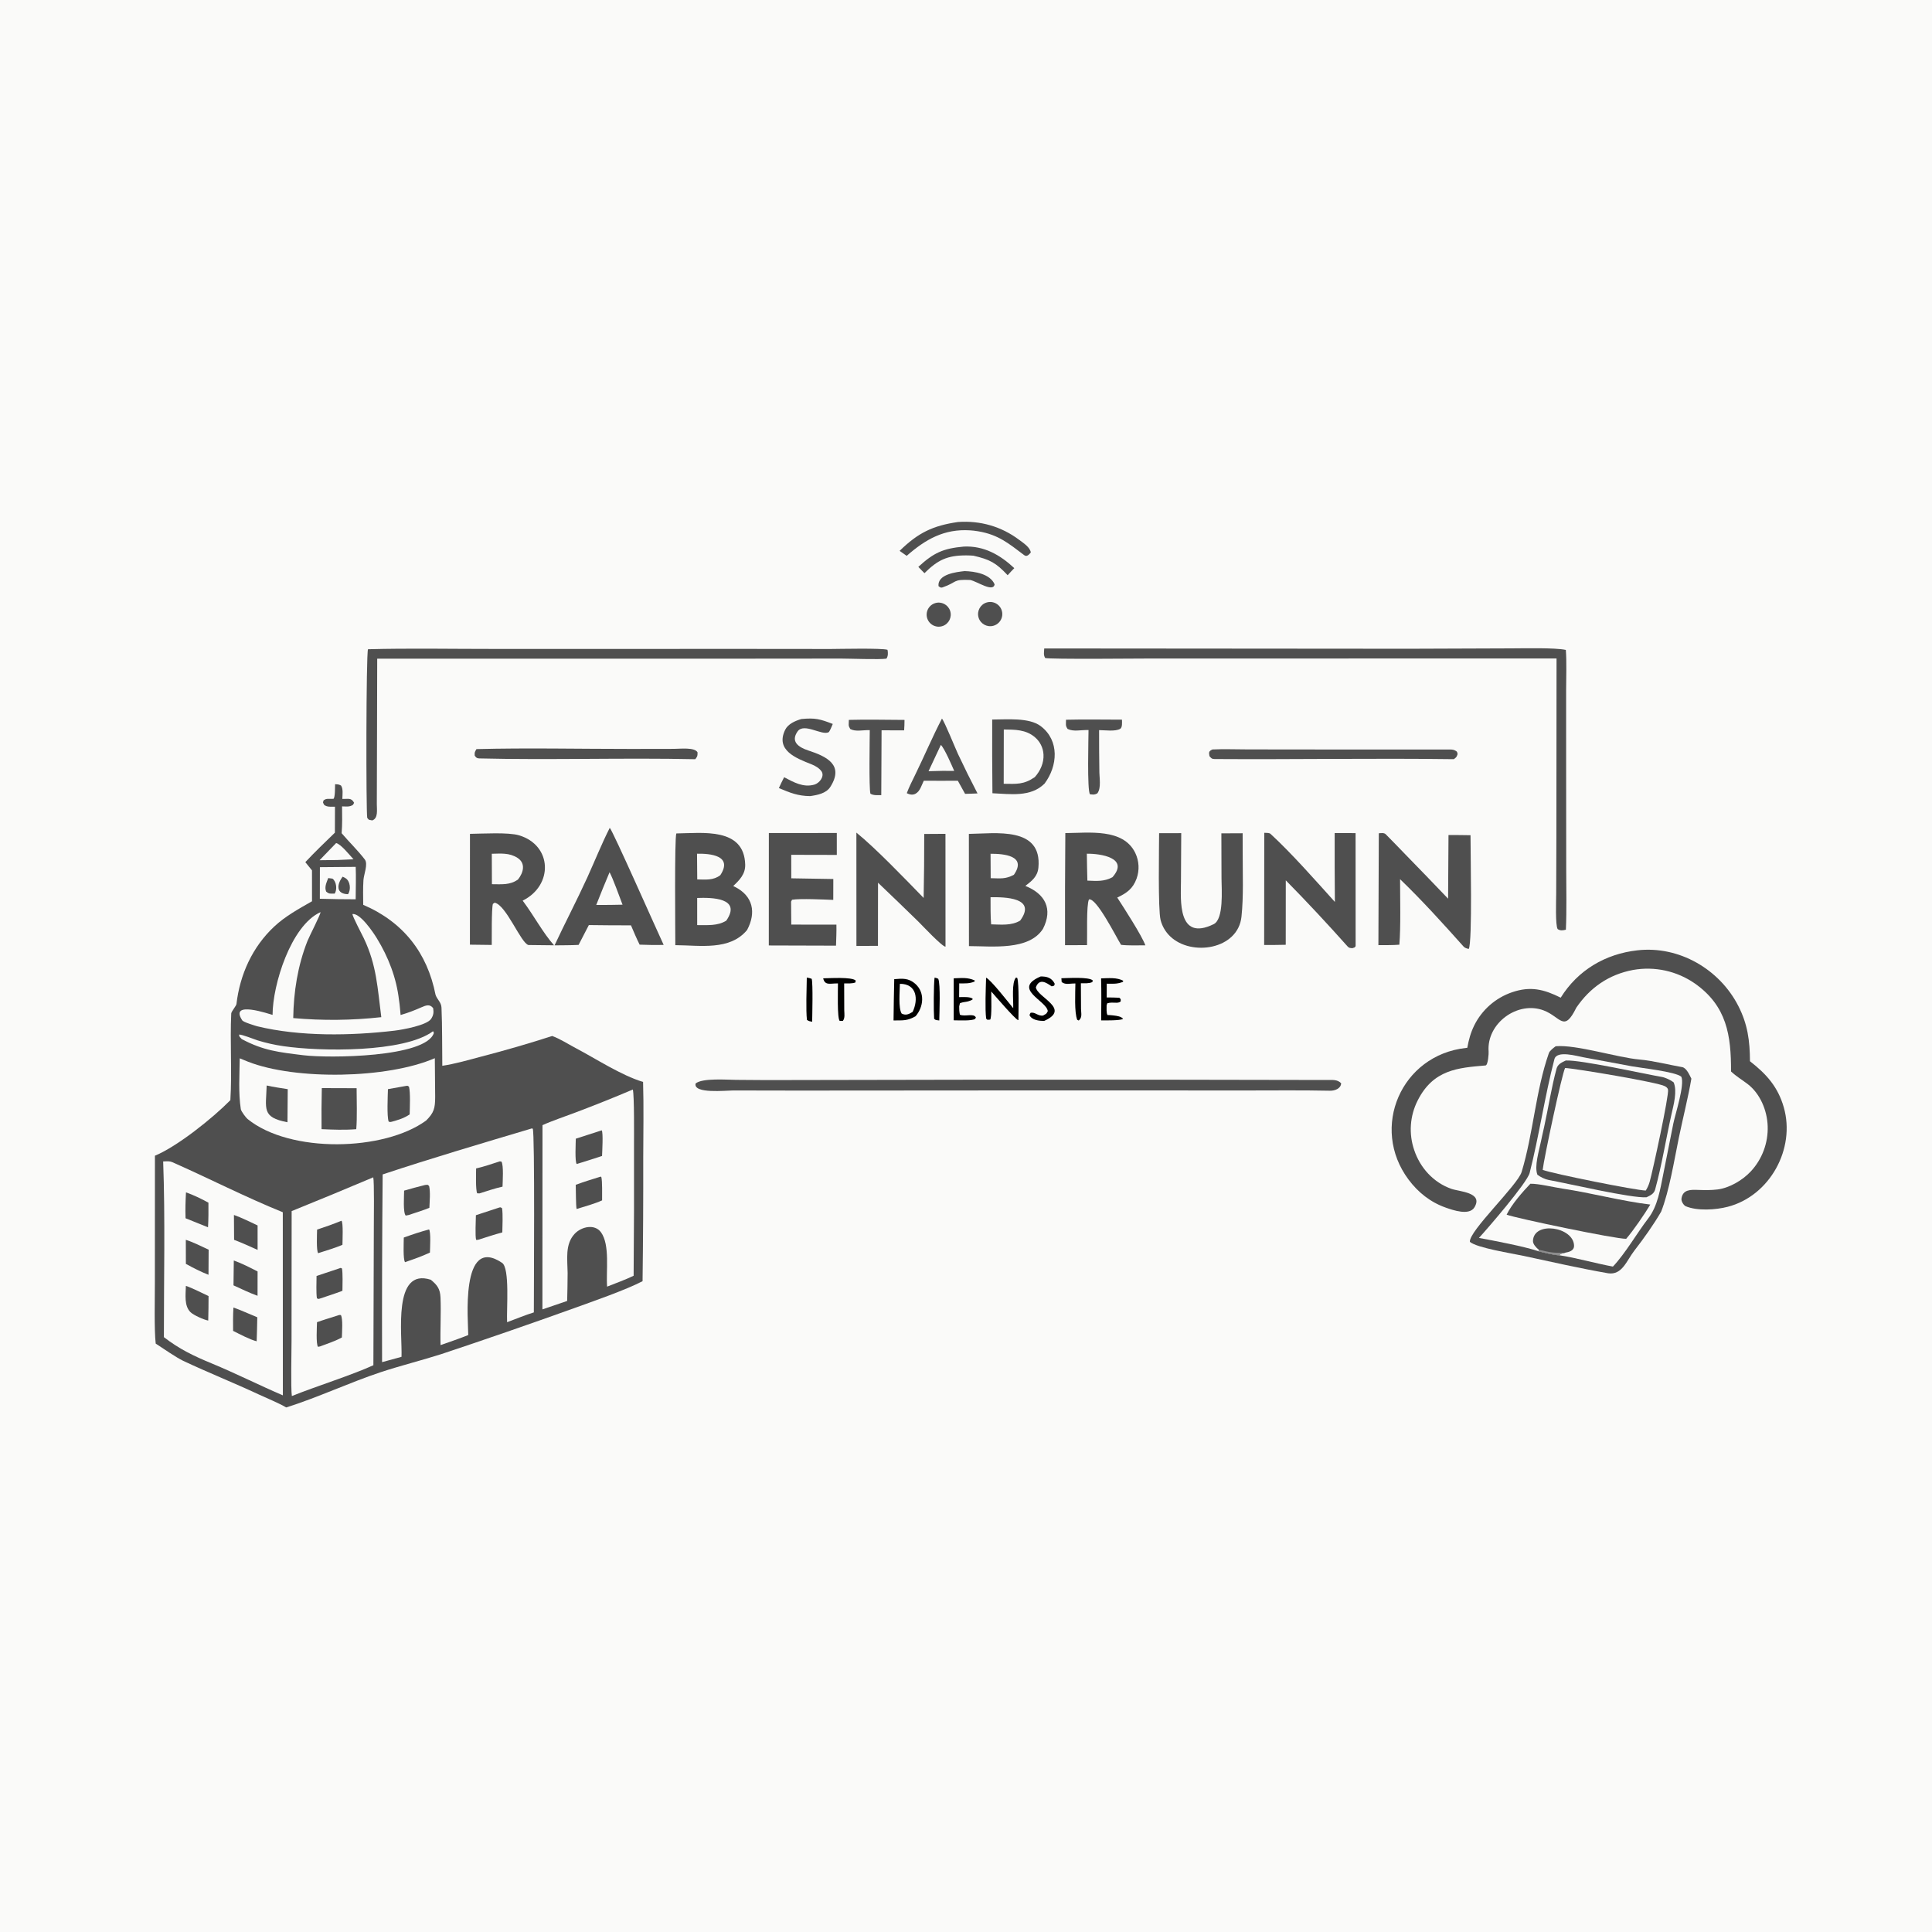 <svg version="1.1" xmlns="http://www.w3.org/2000/svg" style="display: block;" viewBox="0 0 2048 2048" width="1024" height="1024" preserveAspectRatio="none">
<path transform="translate(0,0)" fill="rgb(250,250,249)" d="M 0 0 L 2048 0 L 2048 2048 L 0 2048 L 0 0 z"/>
<path transform="translate(0,0)" fill="rgb(79,79,79)" d="M 355.214 831.286 C 358.244 831.494 358.79 831.297 361.504 832.717 C 363.95 836.279 363.001 842.146 362.892 846.89 C 368.922 847.171 372.313 845.273 375.359 850.982 L 374.268 853.058 C 370.825 855.571 367.113 854.86 362.595 854.804 C 362.717 864.623 362.915 873.422 362.157 883.253 C 370.14 892.649 379.276 901.36 386.739 911.135 C 390.358 915.876 385.641 927.048 385.27 932.902 C 384.714 941.668 384.93 950.412 385.032 959.152 C 427.61 977.463 452.928 1010.12 461.684 1054.47 C 463.405 1059.69 467.747 1062.32 468.003 1068.14 C 468.902 1088.56 468.576 1109.32 468.857 1129.78 C 481.821 1127.92 497.863 1123.31 510.757 1119.88 C 535.834 1113.37 560.718 1106.14 585.377 1098.19 C 593.829 1101.3 602.097 1106.7 610.01 1110.87 C 631.877 1122.39 658.343 1139.85 681.686 1146.91 C 682.473 1172.78 681.897 1201.05 681.857 1227.06 C 681.948 1270.75 681.709 1314.44 681.141 1358.12 C 662.757 1367.67 628.054 1379.65 608.224 1386.84 C 561.593 1403.59 514.764 1419.79 467.747 1435.43 C 446.496 1442.23 424.451 1447.65 403.585 1454.57 C 370.948 1465.39 335.955 1481.78 303.404 1491.95 C 294.985 1487.04 283.43 1482.43 274.439 1478.24 C 248.065 1465.93 220.48 1454.92 194.213 1442.55 C 187.156 1439.23 171.995 1428.81 165.061 1424.27 C 163.346 1409.85 164.178 1374.89 164.17 1359.35 L 164.229 1225.11 C 188.076 1215.21 225.476 1185.26 244.193 1166.24 C 246.076 1135.86 243.707 1104.62 245.136 1074.17 C 245.447 1071.95 250.419 1066.29 250.654 1064.3 C 254.338 1033.06 267.435 1003.98 290.642 982.227 C 302.374 971.231 316.326 963.636 330.746 955.366 L 330.722 922.655 L 323.664 913.915 C 333.843 903.031 344.286 893.03 354.998 882.67 L 355.089 855.114 C 350.852 855.093 346.803 855.719 343.617 853.197 C 342.116 849.997 342.165 851.533 342.989 848.474 C 346.089 846.011 348.444 847.077 353.579 846.798 C 355.32 844.732 355.062 835.01 355.214 831.286 z"/>
<path transform="translate(0,0)" fill="rgb(250,250,249)" d="M 563.898 1196.14 L 564.729 1196.55 C 567.102 1199.86 565.857 1371.65 565.899 1391.2 C 557.696 1393.68 545.859 1398.5 537.541 1401.59 C 536.844 1387.65 540.605 1344.33 532.211 1338.66 C 487.398 1308.4 496.433 1402.17 496.368 1415.2 C 486.894 1419.04 476.673 1422.46 466.995 1425.87 C 466.52 1409.23 467.665 1392.05 466.958 1375.48 C 466.562 1366.21 463.437 1362.12 456.669 1356.59 C 416.013 1343.47 426.594 1414.91 425.627 1438.29 L 405.01 1443.92 C 404.834 1377.59 405.044 1311.26 405.638 1244.94 C 457.048 1227.84 511.842 1211.65 563.898 1196.14 z"/>
<path transform="translate(0,0)" fill="rgb(79,79,79)" d="M 529.79 1231.1 L 531.55 1231.32 C 534.019 1235.18 532.841 1252.29 532.71 1257.9 C 525.176 1259.49 515.727 1262.72 508.218 1265.06 L 505.811 1264.94 C 504.055 1260.91 504.673 1243.76 504.694 1238.6 C 512.764 1236.82 521.826 1233.66 529.79 1231.1 z"/>
<path transform="translate(0,0)" fill="rgb(79,79,79)" d="M 529.601 1279.92 C 531.218 1279.83 530.314 1279.7 532.211 1280.76 C 533.212 1287.55 532.619 1299.17 532.482 1306.4 C 523.988 1308.68 515.592 1311.45 507.21 1314.12 C 506.393 1314.4 505.664 1314.29 504.722 1314.3 C 503.526 1310.4 504.405 1293.3 504.474 1288.17 L 529.601 1279.92 z"/>
<path transform="translate(0,0)" fill="rgb(79,79,79)" d="M 454.835 1303.25 C 456.869 1306.24 455.843 1322.91 455.735 1327.78 C 446.837 1331.95 438.63 1334.72 429.403 1337.97 C 427.097 1335.33 428.01 1316.62 428.036 1311.86 C 437.641 1308.4 444.871 1305.96 454.835 1303.25 z"/>
<path transform="translate(0,0)" fill="rgb(79,79,79)" d="M 450.583 1256.13 C 454.058 1255.96 452.764 1255.34 454.909 1257.28 C 456.373 1263.9 455.439 1273.3 455.16 1280.33 C 448.72 1283.01 440.014 1285.67 433.242 1287.95 L 430.065 1288.57 C 427.088 1285.33 428.364 1267.75 428.38 1262.12 C 435.794 1259.91 443.089 1258.05 450.583 1256.13 z"/>
<path transform="translate(0,0)" fill="rgb(250,250,249)" d="M 172.963 1231.16 L 174.691 1231.1 C 177.294 1230.99 180.104 1230.82 182.546 1231.9 C 221.84 1249.25 259.93 1268.9 299.783 1285.03 L 299.844 1479.14 C 274.62 1468.32 249.794 1455.77 224.409 1445.28 C 205.285 1437.38 190.231 1430.17 173.733 1417.45 C 173.678 1357.77 175.186 1290.38 172.963 1231.16 z"/>
<path transform="translate(0,0)" fill="rgb(79,79,79)" d="M 247.84 1336.17 C 256.489 1339.28 264.885 1343.61 273.056 1347.8 L 273.007 1373.59 C 265.101 1370.8 255.235 1366.05 247.52 1362.52 L 247.84 1336.17 z"/>
<path transform="translate(0,0)" fill="rgb(79,79,79)" d="M 197.155 1263.94 C 204.913 1266.68 213.75 1270.89 220.949 1274.88 C 220.952 1283.59 221.068 1292.3 220.506 1300.99 L 196.691 1291.39 C 196.374 1281.23 196.618 1274 197.155 1263.94 z"/>
<path transform="translate(0,0)" fill="rgb(79,79,79)" d="M 247.451 1386.04 C 254.012 1388.19 265.619 1393.54 272.739 1396.37 C 272.602 1404.86 272.378 1413.34 272.069 1421.82 C 264.536 1419.89 254.335 1414.39 247.092 1410.78 C 247.008 1402.23 246.925 1394.6 247.451 1386.04 z"/>
<path transform="translate(0,0)" fill="rgb(79,79,79)" d="M 247.991 1287.91 C 256.099 1290.77 265.169 1295.31 273.063 1299.01 L 273.068 1324.95 C 264.854 1321.28 256.554 1317.43 248.147 1314.27 L 247.991 1287.91 z"/>
<path transform="translate(0,0)" fill="rgb(79,79,79)" d="M 196.973 1314.26 C 204.532 1316.64 213.813 1321.29 221.172 1324.7 L 221.007 1351.32 C 211.931 1347.76 205.617 1344.41 197.041 1339.77 L 196.973 1314.26 z"/>
<path transform="translate(0,0)" fill="rgb(79,79,79)" d="M 197.045 1363.07 C 203.485 1365.22 214.573 1370.83 221.074 1373.88 C 221.077 1382.54 220.96 1391.21 220.724 1399.86 C 216.43 1399.1 205.218 1394.22 201.888 1390.92 C 195.084 1384.18 196.795 1372.36 197.045 1363.07 z"/>
<path transform="translate(0,0)" fill="rgb(250,250,249)" d="M 395.663 1248.01 C 396.817 1252.51 396.296 1292.8 396.28 1301.36 L 395.807 1447.19 C 372.67 1457.8 335.337 1469.42 309.371 1479.86 C 308.152 1471.34 309.043 1432.13 309.043 1421.12 L 309.162 1283.81 C 338.096 1272.12 366.931 1260.19 395.663 1248.01 z"/>
<path transform="translate(0,0)" fill="rgb(79,79,79)" d="M 359.617 1393.95 L 361.331 1394 C 363.646 1397.85 362.539 1412.39 362.394 1417.77 C 355.847 1421.45 346.452 1424.6 339.234 1427.28 L 337.091 1427.68 C 334.828 1424.73 335.935 1406.5 336.038 1401.57 C 343.452 1398.93 352.042 1396.39 359.617 1393.95 z"/>
<path transform="translate(0,0)" fill="rgb(79,79,79)" d="M 361.968 1294.05 C 364.01 1295.73 363.041 1315.72 363.006 1319.57 C 355.69 1322.74 345.067 1325.88 337.273 1328.42 C 335.182 1325.86 336.082 1307.87 336.123 1303.43 C 345.412 1300.38 352.89 1297.73 361.968 1294.05 z"/>
<path transform="translate(0,0)" fill="rgb(79,79,79)" d="M 361.239 1344.01 L 362.514 1344.66 C 363.505 1349.78 363.045 1362.52 363 1368.3 C 355.373 1371.28 345.719 1374.28 337.838 1376.97 L 335.969 1376.33 C 335.034 1371.17 335.503 1358.38 335.557 1352.58 L 361.239 1344.01 z"/>
<path transform="translate(0,0)" fill="rgb(250,250,249)" d="M 670.829 1154.94 C 672.476 1161.55 672.059 1205.38 672.068 1213.9 C 672.212 1260.05 672.079 1306.19 671.668 1352.34 C 663.634 1356.31 652.091 1360.5 643.554 1363.88 C 642.289 1347.23 646.779 1319.82 637.123 1306.34 C 630.537 1297.14 616.375 1300.16 609.152 1307.91 C 598.774 1319.05 601.543 1334.96 601.705 1349.32 C 601.652 1359.23 601.491 1369.14 601.222 1379.05 L 574.982 1388.01 L 575.07 1192.72 C 584.507 1188.36 599.454 1183.33 609.752 1179.41 C 630.279 1171.68 650.643 1163.53 670.829 1154.94 z"/>
<path transform="translate(0,0)" fill="rgb(79,79,79)" d="M 637.895 1198.2 C 639.535 1201.2 638.352 1220.76 638.197 1225.37 C 629.502 1228.34 620.199 1231.11 611.397 1233.89 C 609.214 1232.03 610.322 1211.17 610.38 1207.06 L 637.895 1198.2 z"/>
<path transform="translate(0,0)" fill="rgb(79,79,79)" d="M 636.851 1247.23 L 637.462 1247.81 C 638.582 1251.97 638.24 1267.3 638.253 1272.45 C 630.255 1276.07 619.797 1278.96 611.25 1281.59 C 610.383 1278.66 610.518 1261.01 610.307 1255.94 C 619.251 1252.65 627.768 1250.03 636.851 1247.23 z"/>
<path transform="translate(0,0)" fill="rgb(250,250,249)" d="M 254.125 1121.86 C 257.071 1123.1 260.031 1124.31 263.006 1125.48 C 313.309 1145.17 410.65 1143.55 460.937 1121.72 C 460.899 1135.43 461.342 1149.13 461.302 1162.79 C 461.266 1174.98 459.956 1179.54 451.798 1187.74 C 407.342 1220.43 307.555 1222.83 262.417 1186.18 C 260.623 1184.73 255.636 1178.05 255.278 1175.74 C 252.606 1158.51 253.915 1139.47 254.125 1121.86 z"/>
<path transform="translate(0,0)" fill="rgb(79,79,79)" d="M 341.136 1153.43 L 378.029 1153.55 C 378.074 1165.61 378.693 1185.56 377.643 1196.99 C 365.089 1197.99 353.362 1197.51 340.859 1196.96 C 340.7 1182.45 340.793 1167.94 341.136 1153.43 z"/>
<path transform="translate(0,0)" fill="rgb(79,79,79)" d="M 429.587 1151.26 C 432.488 1150.93 431.24 1150.53 433.539 1151.88 C 435.186 1158.36 434.41 1173.83 434.265 1181.32 C 427.784 1185.63 422.52 1187.01 415.211 1189.11 C 412.879 1189.51 413.963 1189.66 411.942 1188.8 C 410.006 1182.87 411.04 1162.12 411.236 1154.55 L 429.587 1151.26 z"/>
<path transform="translate(0,0)" fill="rgb(79,79,79)" d="M 282.682 1150.67 C 289.337 1152.23 298.113 1153.43 305.019 1154.56 L 304.73 1189.63 C 277.033 1184.38 281.986 1175.42 282.682 1150.67 z"/>
<path transform="translate(0,0)" fill="rgb(250,250,249)" d="M 339.764 966.909 C 339.947 969.266 327.994 992.228 325.889 997.57 C 315.56 1023.77 311.269 1051.3 310.838 1079.21 C 341.909 1082.01 373.182 1081.68 404.187 1078.23 C 400.195 1047.63 399.363 1023.15 385.581 994.448 C 383.723 990.577 373.452 971.097 373.616 968.942 C 381.765 967.737 395.453 988.062 399.41 994.502 C 411.728 1014.55 420.278 1036.69 422.954 1060.15 C 423.749 1064.78 424.182 1071.15 424.651 1075.95 C 432.726 1073.62 439.329 1071.04 446.982 1067.67 C 451.803 1065.55 455.739 1064.21 459.172 1068.7 C 459.827 1073.22 459.644 1075.85 457.075 1079.94 C 452.714 1086.87 426.605 1091.55 418.193 1092.54 C 371.956 1097.98 317.926 1098.92 272.544 1087.87 C 269.822 1087.04 258.073 1083.58 256.749 1081.56 C 242.644 1060.03 285.559 1074.99 288.942 1075.82 C 288.964 1043.91 308.398 981.068 339.764 966.909 z"/>
<path transform="translate(0,0)" fill="rgb(250,250,249)" d="M 459.086 1093.12 L 459.919 1094.99 C 451.635 1121.02 348.44 1121.9 321.588 1118.59 C 295.985 1115.43 279.268 1113.78 256.234 1101.44 C 253.748 1098.51 253.973 1099.81 253.377 1096.71 C 256.078 1096.31 269.308 1101.65 273.218 1102.89 C 282.133 1105.64 291.251 1107.68 300.486 1108.99 C 339.267 1114.72 428.401 1116.04 459.086 1093.12 z"/>
<path transform="translate(0,0)" fill="rgb(250,250,249)" d="M 339.107 919.238 L 377.061 918.914 C 377.516 929.065 377.069 942.867 377.024 953.29 C 364.363 953.288 351.703 953.097 339.047 952.717 L 339.107 919.238 z"/>
<path transform="translate(0,0)" fill="rgb(79,79,79)" d="M 363.208 929.323 C 364.25 929.763 365.258 930.278 366.225 930.866 C 371.369 934.035 372.213 943.177 368.907 947.885 C 355.826 947.638 357.057 937.388 363.208 929.323 z"/>
<path transform="translate(0,0)" fill="rgb(79,79,79)" d="M 347.923 930.78 L 352.467 931.382 C 356.849 934.689 357.489 943.206 354.787 947.286 C 349.616 947.215 349.034 947.846 345.727 945.095 C 343.786 940.104 346.042 935.901 347.923 930.78 z"/>
<path transform="translate(0,0)" fill="rgb(250,250,249)" d="M 356.315 893.689 C 361.181 894.615 370.675 906.463 374.719 910.888 L 357.53 911.661 L 338.74 911.881 L 356.315 893.689 z"/>
<path transform="translate(0,0)" fill="rgb(79,79,79)" d="M 1649.11 1109.07 C 1671.1 1107.13 1714.31 1121.1 1738.14 1123.16 C 1752.03 1124.36 1769.28 1128.78 1783.21 1131.21 C 1787.76 1132 1790.95 1139.54 1792.93 1143.44 C 1789.72 1162.31 1783.63 1186.73 1779.63 1206.14 C 1774.69 1230.13 1769.55 1262.39 1760.88 1284.42 C 1752.87 1298.29 1742.32 1313.03 1732.55 1325.63 C 1724.19 1336.41 1719.58 1351.91 1704.68 1349.73 C 1674.88 1344.54 1644.35 1337.61 1614.76 1331.23 C 1602.5 1328.59 1565.72 1322.87 1558.14 1316.43 C 1556.82 1305.22 1608.73 1256.35 1612.98 1242.35 C 1625.32 1201.66 1627.8 1156.48 1641.89 1116.28 C 1642.78 1113.73 1647.02 1110.62 1649.11 1109.07 z"/>
<path transform="translate(0,0)" fill="rgb(250,250,249)" d="M 1567.73 1312.24 C 1576.53 1302.81 1618.83 1253.72 1621.48 1243.39 C 1631.3 1205.11 1637.65 1161.31 1647.72 1122.82 C 1650.27 1113.07 1671.49 1119.53 1678.91 1120.85 L 1730.04 1130.36 C 1740.04 1132.2 1775.81 1135.99 1782.27 1141.35 C 1786.04 1149.94 1776.03 1180.26 1773.85 1190.74 L 1763.16 1244.48 C 1759.91 1260.61 1757.31 1278.42 1747.19 1291.57 C 1735.25 1307.1 1722.98 1328.68 1709.76 1342.63 C 1691.41 1339.27 1670.95 1333.33 1653.19 1330.67 C 1647.37 1330.61 1636.55 1327.79 1630.86 1326.38 C 1615.79 1321.23 1583.94 1315.25 1567.73 1312.24 z"/>
<path transform="translate(0,0)" fill="rgb(79,79,79)" d="M 1631.16 1324.74 C 1628.57 1322.79 1624.9 1318.77 1625 1315.51 C 1625.71 1293.97 1668.06 1300.51 1668.56 1320.41 C 1668.7 1325.75 1663.35 1327.25 1659.09 1327.92 L 1653.79 1329.46 L 1653.19 1330.67 C 1647.37 1330.61 1636.55 1327.79 1630.86 1326.38 L 1631.16 1324.74 z"/>
<path transform="translate(0,0)" fill="rgb(141,141,142)" d="M 1631.16 1324.74 C 1643.42 1327.65 1646.48 1328.33 1659.09 1327.92 L 1653.79 1329.46 L 1653.19 1330.67 C 1647.37 1330.61 1636.55 1327.79 1630.86 1326.38 L 1631.16 1324.74 z"/>
<path transform="translate(0,0)" fill="rgb(79,79,79)" d="M 1659.8 1124.18 C 1676.17 1123.42 1742.52 1138.34 1761.65 1141.6 C 1765.14 1142.19 1771.09 1144.9 1774.13 1147.33 C 1778.15 1156.64 1774.07 1171.29 1771.89 1180.99 C 1765.92 1207.56 1761.72 1234.7 1754.51 1260.96 C 1753.23 1265.63 1749.38 1267.2 1745.39 1269.15 C 1729.85 1270.45 1660.95 1254.28 1641.41 1250.76 C 1637.97 1250.13 1632.61 1247.6 1629.7 1245.26 C 1626.27 1236.28 1631.52 1219.67 1633.36 1210.47 C 1634.39 1205.32 1635.74 1199.65 1636.88 1194.48 C 1641.38 1173.96 1644.53 1153.03 1650.02 1132.76 C 1651.31 1127.99 1655.8 1126.05 1659.8 1124.18 z"/>
<path transform="translate(0,0)" fill="rgb(250,250,249)" d="M 1659.08 1132.11 C 1669.69 1132.59 1757.49 1147.3 1764.77 1151.38 C 1766.36 1152.27 1767.74 1153.19 1768.17 1155.03 C 1769.47 1160.67 1751.84 1241.85 1748.73 1252.73 C 1747.77 1256.09 1746.41 1259.05 1744.59 1262.03 C 1734.18 1261.86 1646 1244.2 1635.31 1240.12 C 1636.52 1228.63 1655.84 1137.84 1659.08 1132.11 z"/>
<path transform="translate(0,0)" fill="rgb(79,79,79)" d="M 1622.27 1254.81 C 1630.83 1254.61 1647.51 1258.67 1656.45 1260 C 1686.6 1264.5 1719.38 1273.34 1749.4 1276.89 C 1743.54 1286.74 1731.27 1304.62 1723.81 1313.19 C 1712.45 1313.41 1607.77 1291.54 1597.08 1287.61 C 1602.52 1276.51 1613.8 1263.67 1622.27 1254.81 z"/>
<path transform="translate(0,0)" fill="rgb(79,79,79)" d="M 1735.62 1007.39 C 1779.69 1002.34 1822.59 1027.24 1842.59 1066.15 C 1852.67 1085.77 1854.9 1103.24 1855.05 1124.95 C 1872.54 1138.59 1884.63 1152.05 1890.86 1173.7 C 1903.54 1217.73 1876.1 1267.71 1831.47 1279.25 C 1818.84 1282.52 1799.16 1283.88 1786.71 1278.58 C 1784.32 1277.12 1782.08 1273.23 1782.44 1270.58 C 1783.8 1260.67 1792.44 1261.1 1800.14 1261.37 C 1806.75 1261.59 1813.96 1261.73 1820.59 1260.89 C 1833.36 1259.26 1847.06 1251.18 1855.84 1241.82 C 1867.99 1228.79 1874.45 1211.46 1873.81 1193.66 C 1873.23 1177.01 1865.82 1159.25 1852.51 1149.08 C 1846.13 1144.21 1840.97 1141.38 1834.97 1135.8 C 1835.09 1097.53 1830.54 1066.35 1796.58 1042.51 C 1777.5 1029.26 1753.94 1024.11 1731.07 1028.2 C 1705.47 1033 1685.46 1046.9 1670.96 1068.17 C 1657.77 1095.01 1654.55 1078.06 1636.48 1071.13 C 1608.86 1060.55 1575.71 1084.64 1577.99 1114.73 C 1578.2 1116.35 1577.43 1129.2 1574.71 1129.43 C 1545.63 1131.93 1519.44 1133.66 1502.8 1166.54 C 1494.53 1182.83 1493.19 1201.76 1499.09 1219.04 C 1505.38 1237.9 1519.47 1253.51 1538.52 1260.23 C 1547.44 1263.31 1572.34 1263.92 1563.05 1279.71 C 1557.63 1288.94 1540.26 1282.85 1532.37 1280.06 C 1516.3 1274.37 1503.25 1263.99 1493.11 1250.4 C 1452.12 1195.47 1485.26 1118.32 1554.02 1110.86 L 1555.38 1110.72 C 1557.02 1101.97 1558.83 1095.08 1562.75 1086.98 C 1570.95 1070.44 1585.35 1057.81 1602.81 1051.84 C 1622.46 1045.09 1636.68 1048.75 1654.42 1057.57 C 1672.53 1028.4 1701.76 1011.2 1735.62 1007.39 z"/>
<path transform="translate(0,0)" fill="rgb(79,79,79)" d="M 1106.93 687.397 L 1494.07 687.704 L 1602.05 687.309 C 1615.5 687.29 1648.35 686.439 1659.84 688.943 C 1660.81 700.406 1660.18 719.52 1660.16 731.852 L 1660.17 808.665 L 1660.26 920.625 C 1660.27 941.445 1660.83 964.949 1659.9 985.528 C 1656.64 986.293 1654.07 986.78 1651.18 984.869 C 1648.6 980.694 1649.61 954.477 1649.63 947.646 L 1649.83 886.541 L 1650 698.029 L 1221.32 698.051 C 1210.31 698.047 1112.11 699.034 1107.87 697.495 C 1105.96 693.804 1106.76 691.978 1106.93 687.397 z"/>
<path transform="translate(0,0)" fill="rgb(79,79,79)" d="M 1027.05 883.965 C 1055.13 883.624 1104.85 875.695 1100.75 919.716 C 1099.87 929.178 1093.84 933.776 1086.91 939.109 C 1107.95 947.548 1116.36 963.479 1105.58 984.643 C 1090.61 1007.83 1051.85 1002.97 1027.13 1002.91 L 1027.05 883.965 z"/>
<path transform="translate(0,0)" fill="rgb(250,250,249)" d="M 1050.02 951.087 C 1065.06 950.906 1099.41 951.318 1081.42 975.87 C 1072.18 981.405 1061.26 980.079 1050.66 979.847 C 1049.85 971.408 1050.09 959.777 1050.02 951.087 z"/>
<path transform="translate(0,0)" fill="rgb(250,250,249)" d="M 1050.03 905.016 C 1063.63 904.969 1088.97 906.883 1074.76 927.313 C 1065.66 932.133 1060.55 931.056 1050.17 930.917 L 1050.03 905.016 z"/>
<path transform="translate(0,0)" fill="rgb(79,79,79)" d="M 716.94 883.48 C 744.39 883.169 788.99 876.725 789.939 916.633 C 790.176 926.603 783.912 932.947 777.245 939.225 L 778.987 940.078 C 798.344 949.783 801.787 967.417 791.944 985.837 C 773.689 1007.9 742.286 1002.05 715.861 1001.91 C 715.869 988.917 714.896 888.634 716.94 883.48 z"/>
<path transform="translate(0,0)" fill="rgb(250,250,249)" d="M 739.032 951.893 C 753.941 951.324 786.646 951.534 769.872 975.939 C 760.598 981.674 749.858 980.61 739.051 980.66 L 739.032 951.893 z"/>
<path transform="translate(0,0)" fill="rgb(250,250,249)" d="M 738.884 904.965 C 752.865 904.712 777.227 906.847 763.55 927.752 C 756.075 933.399 748.126 932.367 739.106 932.224 L 738.884 904.965 z"/>
<path transform="translate(0,0)" fill="rgb(79,79,79)" d="M 1048.33 1144.51 L 1239.98 1144.54 C 1295.46 1144.6 1350.98 1144.66 1406.45 1144.83 C 1412.65 1144.85 1417.57 1144.11 1421.69 1148.32 C 1421.29 1154.12 1414.88 1156.31 1409.79 1156.21 C 1380.6 1155.62 1351.35 1155.91 1322.15 1155.94 L 1108.84 1155.87 L 845.486 1156.05 L 777.134 1155.93 C 769.723 1155.93 734.66 1159.73 737.368 1148.55 C 744.448 1142.57 770.532 1144.63 780.166 1144.7 C 799.267 1144.92 818.37 1144.98 837.473 1144.89 L 1048.33 1144.51 z"/>
<path transform="translate(0,0)" fill="rgb(79,79,79)" d="M 390.087 688.224 C 433.121 687.027 480.745 687.952 524.075 687.9 L 794.966 687.876 L 880.583 687.954 C 889.308 687.925 934.78 686.859 940.781 688.817 C 941.459 691.744 941.486 695.787 939.606 698.202 C 933.119 699.322 900.399 698.126 891.385 698.123 L 768.5 698.232 L 399.858 698.213 C 399.85 749.634 399.499 801.048 399.443 852.469 C 399.436 858.558 401.051 867.413 394.574 869.679 C 390.142 868.587 391.6 869.788 389.279 866.954 C 387.955 859.459 388.068 693.757 390.087 688.224 z"/>
<path transform="translate(0,0)" fill="rgb(79,79,79)" d="M 498.185 883.914 C 511.27 883.759 538.858 882.068 550.214 885.472 C 585.456 896.037 586.746 938.522 554.051 954.711 C 565.657 970.033 575.53 988.942 587.315 1002.06 L 560.15 1001.76 C 552.154 999.735 536.637 959.313 524.34 956.886 L 522.501 958.164 C 520.973 962.612 521.34 995.233 521.278 1001.68 L 498.134 1001.39 L 498.185 883.914 z"/>
<path transform="translate(0,0)" fill="rgb(250,250,249)" d="M 521.33 905.025 C 530.992 904.831 539.868 903.849 548.464 909.311 C 557.576 915.102 554.853 925.027 549.146 932.237 C 540.703 938.431 531.634 937.302 521.456 937.291 L 521.33 905.025 z"/>
<path transform="translate(0,0)" fill="rgb(79,79,79)" d="M 1129.29 883.112 C 1153.97 882.989 1190.59 877.692 1203.41 904.092 C 1207.54 912.645 1208.04 922.505 1204.8 931.433 C 1200.77 942.38 1194.1 946.804 1184.34 951.448 C 1190.87 961.589 1210.4 991.656 1214.13 1002.08 C 1206.4 1002.11 1195.81 1002.47 1188.36 1001.57 C 1183.26 993.381 1162.28 951.407 1154.35 953.428 C 1151.45 959.224 1152.68 991.992 1152.3 1001.9 L 1128.98 1001.92 C 1128.87 962.32 1128.97 922.715 1129.29 883.112 z"/>
<path transform="translate(0,0)" fill="rgb(250,250,249)" d="M 1152.1 904.968 C 1166.48 904.792 1197.47 909.29 1179.22 929.9 C 1170.23 934.692 1162.54 933.867 1152.67 933.492 C 1152.33 924.132 1152.28 914.368 1152.1 904.968 z"/>
<path transform="translate(0,0)" fill="rgb(79,79,79)" d="M 1340.18 882.801 C 1342.27 882.933 1345.47 882.729 1346.73 883.878 C 1369.06 904.369 1394.97 933.845 1415.02 956.091 C 1414.81 931.753 1414.74 907.414 1414.8 883.075 L 1436.97 883.137 L 1437.02 1002.94 C 1435.71 1004.88 1436.37 1004.01 1433.56 1005.13 C 1431.22 1004.84 1430.18 1005.15 1428.47 1003.23 C 1407.08 979.251 1385.55 956.089 1362.99 933.186 L 1362.93 1001.51 C 1355.6 1001.79 1347.45 1001.67 1340.05 1001.71 L 1340.18 882.801 z"/>
<path transform="translate(0,0)" fill="rgb(79,79,79)" d="M 1461.59 883.298 C 1463.82 883.168 1467.15 882.574 1468.88 884.302 C 1475.84 891.267 1482.64 898.396 1489.5 905.466 C 1504.77 921.099 1519.95 936.823 1535.04 952.635 L 1535.47 885.157 C 1543.17 885.098 1551.08 885.277 1558.81 885.362 C 1558.7 900.928 1560.97 998.69 1556.94 1005.91 C 1555.04 1005.48 1552.88 1004.98 1551.51 1003.45 C 1529.72 979.06 1507.71 954.668 1484.14 931.978 C 1484.12 952.046 1484.98 982.667 1483.37 1001.42 C 1476.59 1001.99 1468.1 1001.85 1461.16 1001.91 L 1461.59 883.298 z"/>
<path transform="translate(0,0)" fill="rgb(79,79,79)" d="M 907.807 882.595 C 928.811 899.673 959.392 931.628 979.101 951.863 C 979.553 929.256 979.759 906.644 979.719 884.032 L 1002.23 883.897 L 1002.28 1003.55 C 998.645 1003.49 977.668 981.081 973.509 976.955 C 959.341 963.116 945.086 949.367 930.745 935.707 L 930.667 1002.63 L 907.843 1002.74 L 907.807 882.595 z"/>
<path transform="translate(0,0)" fill="rgb(79,79,79)" d="M 646.363 877.553 C 649.542 880.417 697.124 988.167 703.503 1001.63 C 694.544 1001.89 687.012 1001.7 678.036 1001.37 C 674.717 994.791 671.788 987.697 668.861 980.911 L 646.426 980.847 L 624.199 980.618 L 613.329 1001.63 C 605.237 1002.08 596.026 1002 587.843 1002.12 C 598.996 978.212 611.369 954.702 622.439 930.442 C 629.961 913.959 638.321 893.238 646.363 877.553 z"/>
<path transform="translate(0,0)" fill="rgb(250,250,249)" d="M 646.159 924.611 C 649.668 930.914 656.91 951.111 659.916 959.007 L 646.895 959.245 L 632.037 959.296 C 636.597 947.675 641.305 936.113 646.159 924.611 z"/>
<path transform="translate(0,0)" fill="rgb(79,79,79)" d="M 815.007 883.052 L 887.051 883.003 L 887.043 906.249 L 838.738 906.142 L 838.79 931.046 L 883.35 931.789 L 883.294 953.919 C 873.618 953.553 848.443 952.329 839.603 953.762 L 838.596 955.75 L 838.781 980.106 L 886.637 980.163 C 886.785 987.598 886.46 995.012 886.21 1002.44 L 814.964 1002.23 L 815.007 883.052 z"/>
<path transform="translate(0,0)" fill="rgb(79,79,79)" d="M 1228.7 883.218 L 1252.16 883.176 L 1251.87 934.63 C 1251.77 953.489 1247.92 998.492 1286.51 979.674 C 1297.38 974.371 1294.95 943.321 1294.85 931.219 L 1294.7 883.386 L 1317.25 883.284 L 1317.31 904.27 C 1317.24 926.174 1318.32 950.143 1316.02 971.736 C 1312.3 1006.67 1262.79 1014.12 1240.42 992.566 C 1235.49 987.86 1231.97 981.862 1230.28 975.256 C 1227.44 964.107 1228.67 898.646 1228.7 883.218 z"/>
<path transform="translate(0,0)" fill="rgb(79,79,79)" d="M 1051.77 762.735 C 1067.06 762.787 1090.81 760.349 1103.18 769.719 C 1123.48 785.089 1121.13 812.234 1107.26 830.648 C 1092.62 845.253 1070.89 841.694 1052.02 840.874 C 1051.75 814.829 1051.67 788.782 1051.77 762.735 z"/>
<path transform="translate(0,0)" fill="rgb(250,250,249)" d="M 1064.06 773.306 C 1075.83 773.408 1087.52 773.31 1097.07 781.504 C 1102.51 786.106 1105.81 792.765 1106.15 799.889 C 1106.64 808.742 1102.75 817.3 1096.9 823.795 C 1085.19 831.842 1077.66 831.012 1063.97 830.836 L 1064.06 773.306 z"/>
<path transform="translate(0,0)" fill="rgb(79,79,79)" d="M 1285.22 794.459 C 1296.24 793.887 1311.28 794.39 1322.77 794.409 L 1395.85 794.489 C 1442.81 794.521 1490 794.564 1536.97 794.499 C 1539.26 794.496 1541.37 794.734 1543.26 795.989 C 1545 797.146 1544.4 796.909 1545.13 799.324 C 1543.94 802.74 1544.01 802.488 1541.16 804.758 C 1456.72 803.627 1371.88 805.167 1287.41 804.612 C 1284.44 804.592 1283.85 803.537 1282.08 801.569 C 1281.24 797.11 1281.48 796.327 1285.22 794.459 z"/>
<path transform="translate(0,0)" fill="rgb(79,79,79)" d="M 505.071 794.083 C 558.162 792.677 615.277 793.928 668.612 793.905 L 714.358 793.827 C 720.865 793.818 736.524 791.903 739.439 797.555 C 739.358 801.674 739.448 801.466 737.05 804.799 C 661.004 803.139 584.08 805.799 507.984 803.953 C 505.284 803.887 504.524 802.853 503.186 800.925 C 503.036 797.154 503.254 797.237 505.071 794.083 z"/>
<path transform="translate(0,0)" fill="rgb(79,79,79)" d="M 998.5 761.737 C 1001.29 764.978 1012.68 793.18 1015.42 799.09 C 1022.06 813.221 1028.99 827.216 1036.2 841.067 C 1031.91 841.314 1027.36 841.379 1023.04 841.516 L 1015.33 827.597 L 1000.13 827.646 L 979.25 827.627 C 978.214 830.009 977.154 832.381 976.072 834.743 C 973.121 841.103 968.322 844.495 961.242 840.788 C 963.581 834.399 967.235 827.217 970.28 821.001 C 979.863 801.438 988.446 781.027 998.5 761.737 z"/>
<path transform="translate(0,0)" fill="rgb(250,250,249)" d="M 997.357 789.615 C 1001.29 793.505 1008.81 811.064 1011.5 817.158 L 998.651 817.15 L 984.29 817.518 L 997.357 789.615 z"/>
<path transform="translate(0,0)" fill="rgb(79,79,79)" d="M 849.472 762.195 C 864.167 760.798 869.254 762.204 882.774 767.414 C 881.924 769.464 879.428 775.81 878.234 776.266 C 870.873 779.77 852.41 765.994 845.566 775.212 C 837.727 786.214 846.549 792.168 856.851 795.542 C 876.425 801.952 895.019 810.851 880.157 834.184 C 875.811 841.008 866.481 842.833 858.726 843.906 C 845.735 843.788 837.405 840.327 825.637 835.382 C 827.246 831.612 829.368 827.587 831.214 823.887 C 841.274 829.167 851.565 835.146 863.387 831.696 C 868.316 830.258 874.141 823.404 871.074 818.019 C 868.713 814.332 864.169 811.741 860.073 810.126 C 844.015 803.793 821.701 795.366 832.311 773.616 C 835.344 767.398 842.934 764.126 849.472 762.195 z"/>
<path transform="translate(0,0)" fill="rgb(79,79,79)" d="M 899.823 763.11 C 918.841 762.586 939.669 763.075 958.818 763.145 C 958.861 766.97 958.64 770.381 958.417 774.202 L 934.501 774.154 L 934.301 819.022 L 934.18 842.876 C 930.245 842.908 925.905 843.331 922.679 841.352 C 921.011 835.271 921.948 783.39 922 773.962 C 914.31 773.782 907.096 775.876 901.283 772.764 C 898.912 768.767 899.8 768.613 899.823 763.11 z"/>
<path transform="translate(0,0)" fill="rgb(79,79,79)" d="M 1130.02 762.954 C 1149.18 762.459 1170.04 762.871 1189.34 762.869 C 1189.36 765.602 1189.92 771.076 1187.48 772.559 C 1182.39 775.643 1171.29 773.987 1165.08 773.964 C 1164.95 787.728 1165.24 801.95 1165.35 815.75 C 1165.19 824.286 1167.7 835.019 1163.21 841.013 C 1159.96 842.705 1159.04 842.319 1155.43 841.96 C 1152.26 838.214 1153.88 781.982 1153.88 773.89 C 1145.22 773.619 1138.47 775.878 1131.7 772.718 C 1129.2 768.969 1130.05 768.03 1130.02 762.954 z"/>
<path transform="translate(0,0)" fill="rgb(79,79,79)" d="M 1015.57 553.34 C 1039.09 551.71 1061.29 557.968 1080.27 572.189 C 1084.96 575.706 1091.94 580.144 1092.69 585.651 C 1090.81 587.827 1088.56 590.625 1085.74 588.51 C 1069.16 576.062 1058.39 566.81 1037.06 563.222 L 1035.9 563.037 C 1033.4 562.62 1030.89 562.339 1028.36 562.194 C 1000.79 560.404 981.008 571.803 961.125 589.22 L 953.63 583.937 C 973.091 564.883 988.677 557.214 1015.57 553.34 z"/>
<path transform="translate(0,0)" fill="rgb(0,0,0)" d="M 947.934 1037.95 C 956.586 1037.2 963.09 1036.7 970.011 1042.69 C 980.75 1051.97 979.124 1067.38 970.524 1077.28 C 961.354 1082.33 957.675 1081.57 947.192 1081.72 C 947.259 1067.23 947.674 1052.46 947.934 1037.95 z"/>
<path transform="translate(0,0)" fill="rgb(250,250,249)" d="M 953.924 1042.89 C 971.84 1042.8 973.749 1059.24 967.467 1072.62 C 963.491 1075.15 960.089 1076.68 955.776 1074.41 C 952.163 1068.58 953.783 1051 953.924 1042.89 z"/>
<path transform="translate(0,0)" fill="rgb(79,79,79)" d="M 1021.74 579.389 C 1043.07 578.433 1060.14 588.159 1075.2 602.256 C 1072.89 604.49 1070.36 607.369 1068.15 609.759 C 1055.76 596.538 1049.32 593.089 1031.78 589.044 C 1029.31 588.857 1026.85 588.757 1024.38 588.744 C 1004.1 588.677 994.029 593.626 979.959 607.582 C 977.927 605.636 975.482 602.967 973.482 600.899 C 989.877 585.883 999.66 581.408 1021.74 579.389 z"/>
<path transform="translate(0,0)" fill="rgb(0,0,0)" d="M 1074.05 1068.73 C 1074.31 1059.56 1072.14 1041.41 1077.05 1036.18 L 1078.36 1036.71 C 1080.39 1043.27 1079.62 1072.57 1079.56 1081.3 L 1079.24 1081.38 C 1075.69 1079.96 1055.15 1055.97 1050.78 1051.03 C 1050.69 1056.25 1051.58 1078.53 1049.6 1080.83 L 1046.72 1081.02 L 1045.38 1079.81 C 1044.04 1069.8 1045 1047.31 1045.3 1036.4 C 1050.07 1038.24 1069.69 1063.4 1074.05 1068.73 z"/>
<path transform="translate(0,0)" fill="rgb(79,79,79)" d="M 1022.48 605.391 C 1033.23 605.663 1049.64 608.33 1054.35 619.478 C 1052.8 628.183 1036.16 616.527 1028.53 614.8 C 1009.44 613.926 1015.24 617.044 999.207 622.634 C 997.091 623.372 996.128 622.263 994.834 621.29 C 993.695 608.652 1013.57 606.367 1022.48 605.391 z"/>
<path transform="translate(0,0)" fill="rgb(0,0,0)" d="M 1167.2 1037.12 C 1174.67 1036.92 1184.39 1035.89 1190.83 1039.81 L 1190.02 1040.96 C 1183.86 1043.25 1179.79 1042.81 1173.22 1042.75 L 1173.16 1057.37 C 1177.91 1057.3 1181.82 1057.44 1186.53 1057.67 C 1188.5 1059.66 1187.86 1058.48 1188 1061.53 C 1184.76 1064.43 1180.24 1061.63 1173.73 1063.53 L 1173.05 1065.78 C 1173.09 1068.86 1172.63 1073.78 1174 1075.97 C 1176.24 1076 1178.47 1076.17 1180.7 1076.46 C 1184.06 1076.88 1188.54 1077.44 1190.58 1080.09 C 1187.1 1081.95 1172.15 1081.67 1167.28 1081.69 C 1167.42 1066.76 1167.63 1052.05 1167.2 1037.12 z"/>
<path transform="translate(0,0)" fill="rgb(0,0,0)" d="M 1103.21 1035.07 C 1109.87 1035.05 1114.78 1036.43 1118.07 1042.78 L 1117.79 1041.98 L 1117.93 1044.08 C 1116.26 1045.69 1117.23 1045.06 1114.73 1045.51 C 1108.92 1041.45 1101.79 1036.76 1098.06 1046.58 C 1099.42 1057.33 1135.61 1069.31 1107.02 1082.14 C 1101.71 1082.38 1093.64 1081.35 1091.29 1075.98 L 1092.38 1073.67 C 1097.33 1072.38 1100.05 1077.34 1105.73 1076.52 C 1109.48 1074.23 1108.86 1075.31 1110.71 1071.88 C 1109.59 1060.73 1072.21 1048.25 1103.21 1035.07 z"/>
<path transform="translate(0,0)" fill="rgb(79,79,79)" d="M 1045.98 638.635 C 1050.42 637.321 1055.22 638.492 1058.55 641.701 C 1061.88 644.911 1063.23 649.664 1062.08 654.145 C 1060.94 658.627 1057.47 662.145 1053 663.358 C 1046.21 665.203 1039.2 661.238 1037.27 654.466 C 1035.35 647.694 1039.23 640.636 1045.98 638.635 z"/>
<path transform="translate(0,0)" fill="rgb(79,79,79)" d="M 991.186 639.372 C 997.823 637.263 1004.93 640.856 1007.16 647.452 C 1009.39 654.048 1005.93 661.217 999.379 663.573 C 995.03 665.137 990.175 664.23 986.684 661.201 C 983.193 658.173 981.609 653.495 982.543 648.968 C 983.476 644.442 986.782 640.772 991.186 639.372 z"/>
<path transform="translate(0,0)" fill="rgb(0,0,0)" d="M 1010.98 1037.05 C 1019.38 1036.8 1025.71 1035.85 1033.34 1039.37 L 1033.04 1040.48 C 1027.57 1042.83 1022.72 1042.42 1016.82 1042.43 L 1016.7 1056.99 C 1020.7 1056.96 1028.34 1056.4 1031.08 1058.7 L 1030.72 1059.77 C 1023.93 1062.95 1023.12 1061.28 1017.56 1063.48 L 1016.78 1066.84 C 1016.81 1070.66 1016.8 1071.89 1017.51 1075.6 C 1022.87 1078.11 1032.28 1073.64 1034.5 1078.63 L 1033.67 1080.07 C 1030.3 1082.41 1015.99 1081.58 1010.95 1081.57 L 1010.98 1037.05 z"/>
<path transform="translate(0,0)" fill="rgb(0,0,0)" d="M 872.606 1037.06 C 879.976 1036.96 902.562 1035.44 907.024 1039.33 L 906.851 1041.38 C 903.547 1042.8 898.609 1042.44 894.855 1042.48 L 894.945 1070.96 C 895.078 1075.21 895.812 1079.11 893.445 1082.23 L 890.116 1082.23 C 887.312 1079.34 888.303 1049.38 888.268 1042.47 C 880.433 1042.23 874.529 1045.24 872.606 1037.06 z"/>
<path transform="translate(0,0)" fill="rgb(0,0,0)" d="M 1125.11 1036.97 C 1132.18 1036.87 1154.23 1035.33 1158.37 1039.3 L 1157.96 1041 C 1154.53 1042.7 1149.76 1042.27 1145.78 1042.31 L 1145.92 1069.5 C 1146.09 1074.67 1147.38 1078.43 1143.52 1081.8 L 1141.94 1081.07 C 1138.71 1073.61 1139.88 1051.64 1139.96 1042.53 C 1134.08 1042.36 1129.77 1044.31 1125.43 1041.01 L 1125.11 1036.97 z"/>
<path transform="translate(0,0)" fill="rgb(0,0,0)" d="M 855.239 1036.26 C 857.521 1036.58 858.213 1036.86 860.423 1037.58 C 861.911 1042.5 861.015 1076.47 860.93 1083.1 C 858.068 1082.52 857.818 1082.68 855.403 1081.15 C 854.207 1071.4 855.052 1047.19 855.239 1036.26 z"/>
<path transform="translate(0,0)" fill="rgb(0,0,0)" d="M 990.705 1036.3 C 992.735 1036.71 992.629 1036.75 994.563 1037.53 C 997.122 1043.2 995.809 1073.53 995.661 1081.74 C 992.459 1081.23 992.153 1081.76 990.218 1079.92 C 989.642 1072.29 989.646 1043.67 990.705 1036.3 z"/>
</svg>